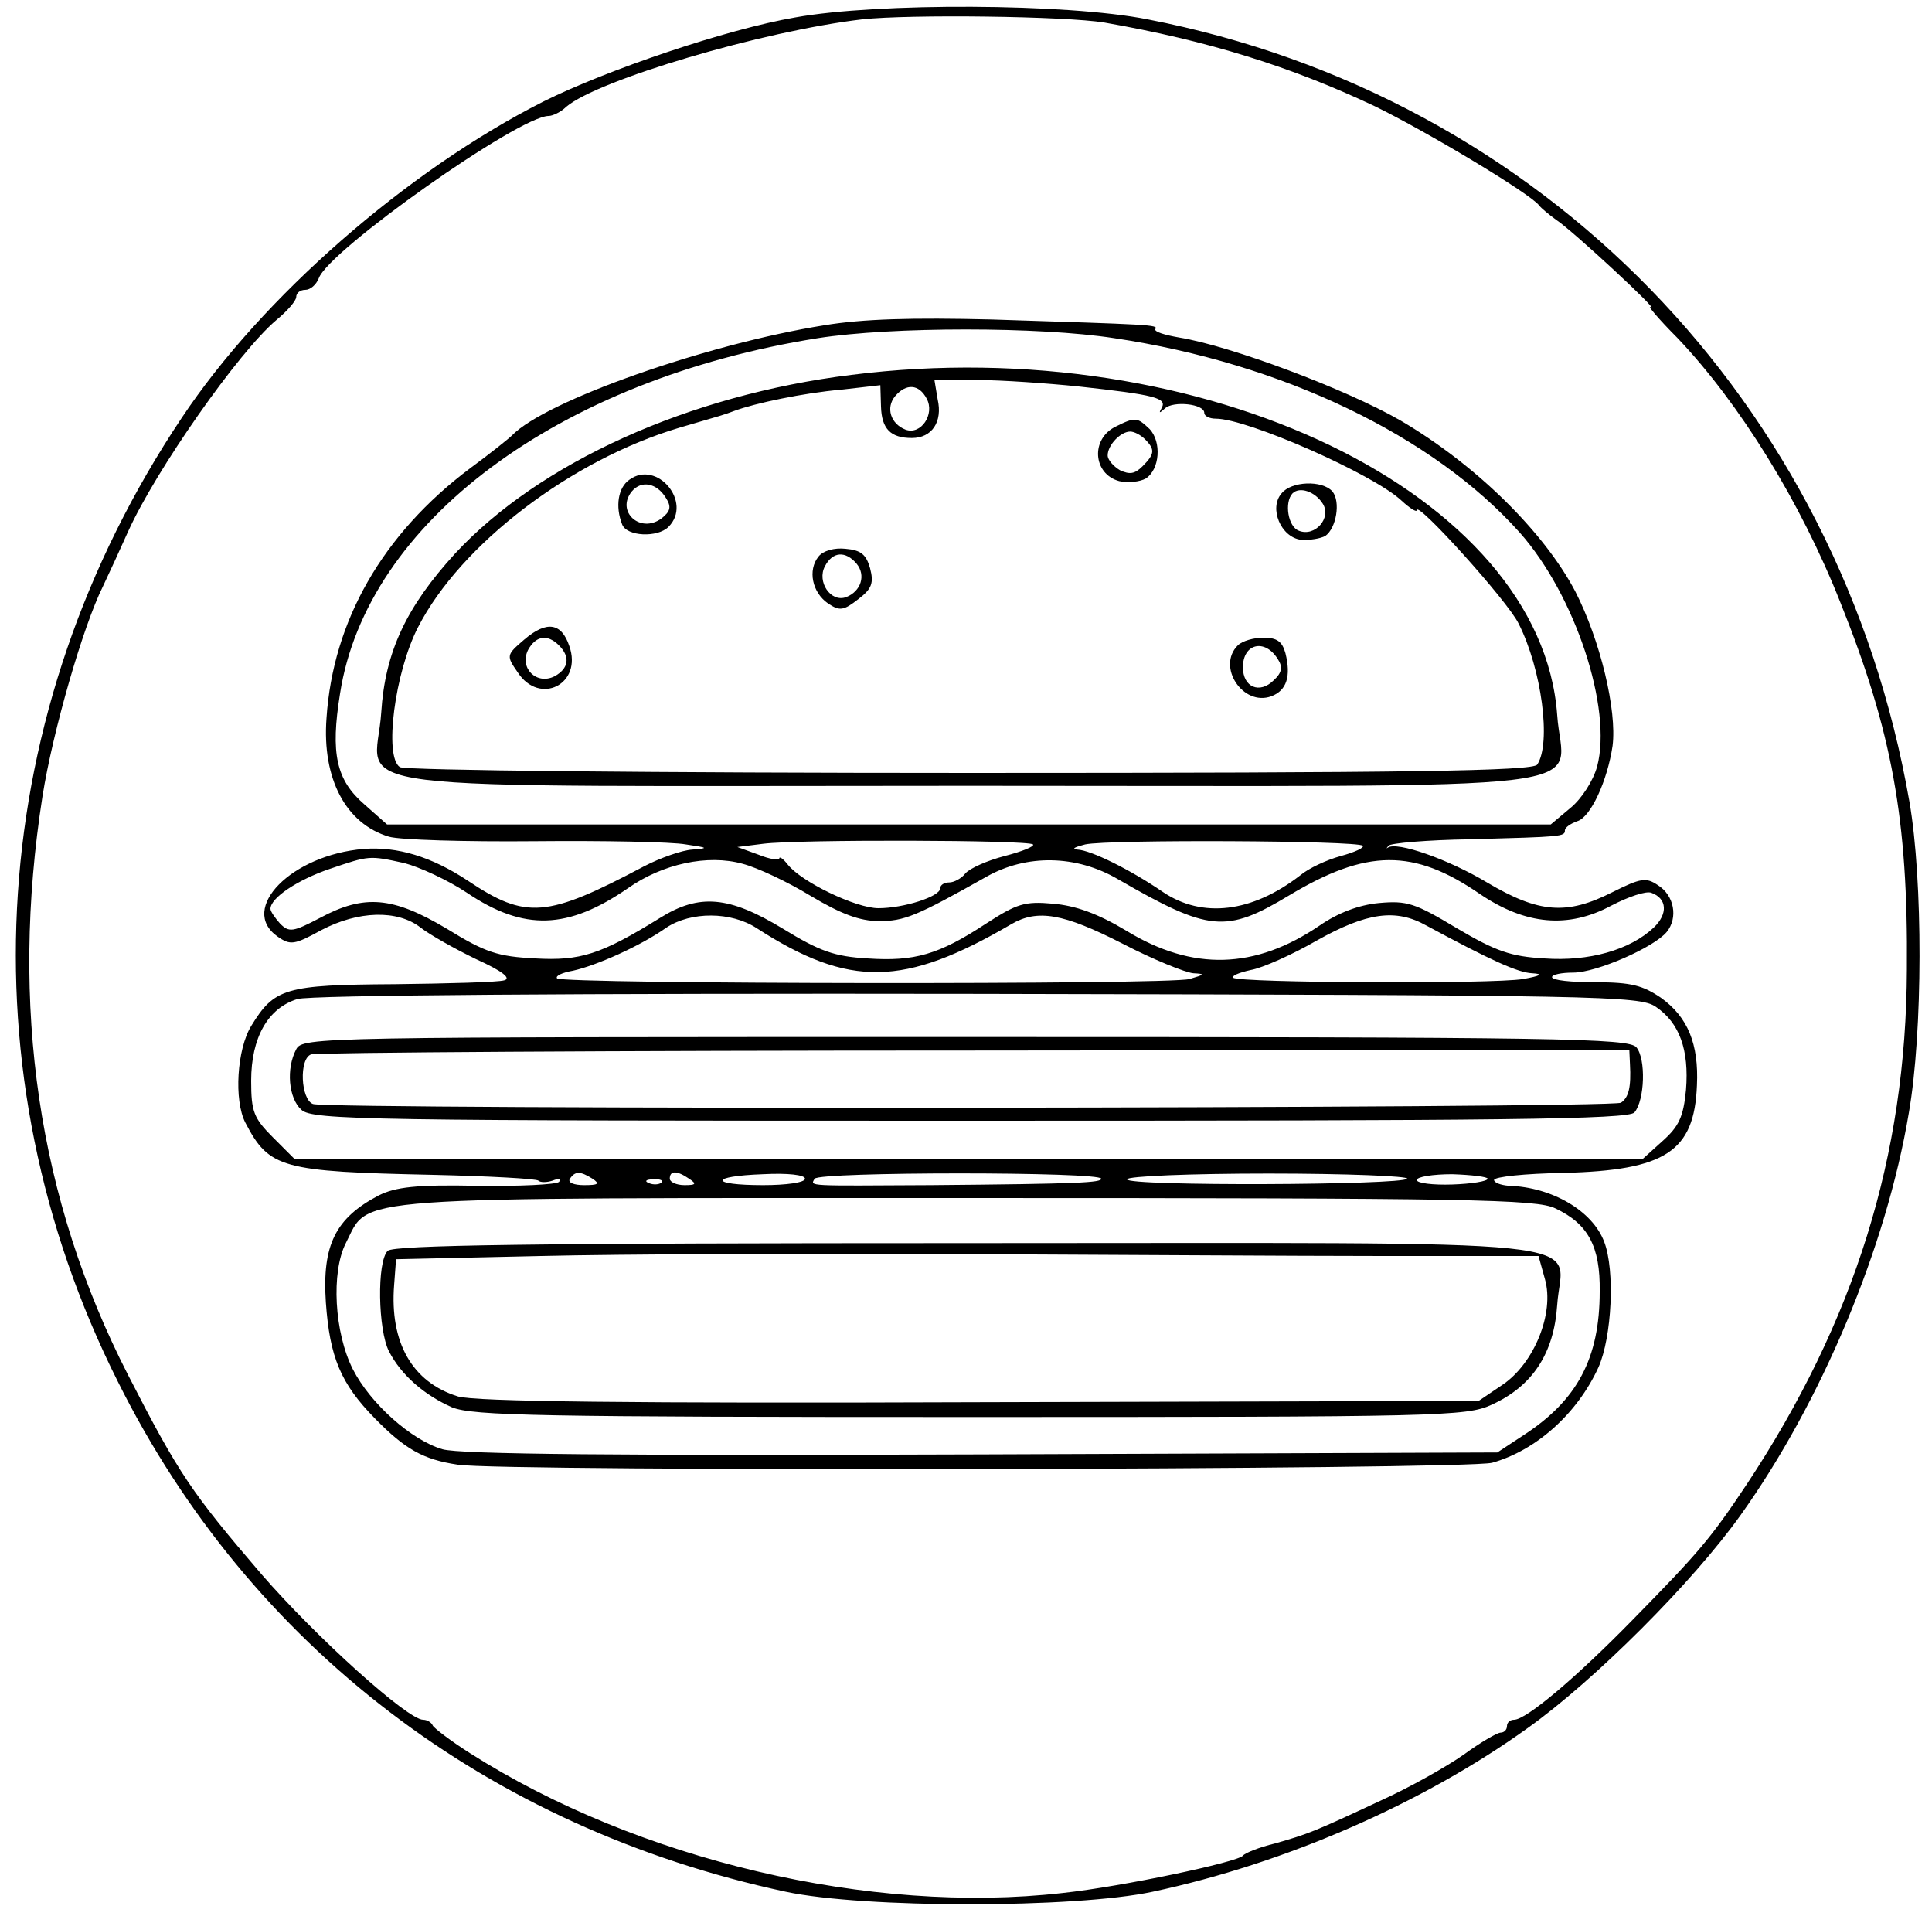 <?xml version="1.0" standalone="no"?>
<!DOCTYPE svg PUBLIC "-//W3C//DTD SVG 20010904//EN"
 "http://www.w3.org/TR/2001/REC-SVG-20010904/DTD/svg10.dtd">
<svg version="1.0" xmlns="http://www.w3.org/2000/svg"
 width="300pt" height="297pt" viewBox="0 0 300 297"
 preserveAspectRatio="xMidYMid meet">
<g transform="translate(0,297) scale(0.1,-0.1)"
fill="#000000" stroke="none">
<path d="M1235 2943 c-105 -18 -292 -81 -392 -131 -211 -107 -436 -303 -561
-491 -304 -455 -341 -1014 -99 -1496 205 -411 575 -693 1037 -792 121 -26 449
-26 570 0 206 44 419 137 582 254 104 74 257 227 331 331 125 175 226 415 261
624 22 126 22 362 1 483 -108 621 -570 1096 -1183 1215 -126 25 -420 26 -547
3z m480 -8 c160 -28 289 -68 420 -130 80 -39 242 -136 255 -154 3 -4 15 -14
26 -22 25 -16 165 -146 147 -136 -6 4 12 -18 42 -48 96 -101 191 -254 253
-411 80 -200 105 -336 103 -569 -1 -290 -81 -546 -249 -800 -56 -84 -74 -105
-177 -210 -87 -89 -165 -155 -184 -155 -6 0 -11 -4 -11 -10 0 -5 -4 -10 -10
-10 -5 0 -31 -15 -57 -34 -27 -19 -84 -51 -128 -71 -107 -50 -113 -52 -165
-67 -25 -6 -47 -15 -50 -19 -8 -10 -187 -48 -280 -58 -298 -34 -659 51 -920
217 -30 19 -56 39 -58 43 -2 5 -9 9 -15 9 -24 0 -166 128 -251 226 -108 126
-128 155 -207 309 -140 273 -184 573 -133 899 16 101 63 264 94 326 9 19 27
58 39 85 43 95 171 278 230 328 17 14 31 30 31 36 0 6 6 11 14 11 8 0 17 8 21
18 15 43 311 252 357 252 6 0 19 6 27 14 49 42 306 118 460 136 74 8 315 5
376 -5z"/>
<path d="M1280 2465 c-182 -29 -433 -117 -485 -171 -5 -5 -35 -29 -65 -51
-136 -102 -213 -237 -223 -388 -7 -94 30 -164 97 -184 17 -5 119 -8 226 -7
107 1 213 -1 235 -5 35 -5 36 -6 10 -8 -16 -1 -50 -13 -75 -26 -151 -80 -183
-83 -274 -22 -56 37 -109 53 -161 49 -112 -9 -195 -93 -134 -136 20 -14 26
-13 68 10 57 30 118 32 154 4 14 -11 53 -33 86 -49 42 -19 55 -30 44 -33 -10
-3 -87 -5 -171 -6 -169 -1 -186 -6 -222 -65 -22 -36 -27 -115 -9 -150 37 -71
56 -76 292 -81 86 -2 160 -6 163 -9 3 -3 13 -3 22 0 10 4 14 3 10 -2 -4 -4
-61 -7 -127 -6 -95 2 -127 -2 -153 -15 -67 -35 -88 -77 -82 -166 6 -85 23
-126 76 -180 47 -48 75 -64 129 -72 67 -11 1565 -8 1606 3 68 19 132 76 165
148 21 47 26 151 9 195 -18 48 -81 85 -148 87 -13 1 -23 5 -23 9 0 5 48 10
108 11 158 4 203 33 207 136 3 64 -14 106 -56 136 -28 19 -46 24 -101 24 -38
0 -68 3 -68 8 0 4 15 7 33 7 36 0 125 39 145 63 18 22 12 57 -14 73 -18 12
-26 11 -70 -11 -71 -36 -114 -33 -195 15 -60 36 -140 64 -154 54 -3 -2 -2 -1
1 3 3 4 60 9 127 10 143 4 147 4 147 14 0 4 8 10 19 14 21 6 47 63 55 117 7
55 -19 164 -58 240 -49 93 -155 197 -271 265 -85 49 -264 116 -344 129 -23 4
-39 9 -37 13 5 7 -6 7 -254 15 -123 3 -200 1 -260 -9z m450 -20 c262 -39 496
-152 630 -302 86 -97 144 -273 120 -363 -6 -22 -24 -50 -41 -64 l-31 -26 -903
0 -904 0 -35 31 c-44 38 -53 79 -38 172 41 266 339 488 742 552 115 18 344 18
460 0z m-126 -786 c3 -3 -17 -11 -44 -18 -27 -7 -54 -19 -61 -27 -6 -8 -18
-14 -25 -14 -8 0 -14 -4 -14 -9 0 -13 -57 -31 -96 -31 -35 0 -120 41 -141 68
-7 9 -13 13 -13 9 0 -3 -15 -1 -32 6 l-33 12 40 5 c54 7 412 6 419 -1z m512
-2 c3 -3 -12 -10 -34 -16 -22 -6 -50 -19 -63 -30 -75 -58 -152 -67 -213 -26
-51 35 -112 65 -133 66 -10 1 -4 4 12 8 37 8 423 6 431 -2z m-1488 -27 c23 -6
67 -26 97 -46 89 -60 157 -57 250 7 54 38 124 53 178 38 23 -6 70 -28 106 -50
47 -28 76 -39 106 -39 39 0 57 7 167 69 62 35 139 34 204 -4 142 -82 168 -84
266 -25 120 72 193 73 296 2 71 -48 137 -54 204 -18 27 14 54 23 62 20 25 -9
26 -33 4 -54 -37 -35 -101 -53 -170 -48 -52 3 -75 11 -136 47 -65 39 -77 43
-121 39 -31 -3 -63 -15 -92 -35 -100 -68 -197 -71 -300 -8 -45 27 -79 39 -114
42 -44 4 -56 0 -104 -31 -73 -48 -111 -59 -184 -54 -51 3 -74 11 -131 46 -84
51 -130 55 -191 17 -92 -57 -124 -67 -194 -63 -58 3 -77 9 -137 46 -84 50
-128 54 -197 17 -42 -22 -48 -23 -62 -9 -8 9 -15 19 -15 23 0 17 42 45 92 62
62 21 61 21 116 9z m547 -101 c144 -93 229 -91 395 6 41 24 81 17 173 -30 48
-25 98 -45 110 -46 19 -1 18 -2 -6 -9 -31 -9 -972 -8 -982 1 -3 4 8 9 25 12
36 8 104 38 145 67 38 25 100 25 140 -1z m1040 4 c100 -54 142 -73 164 -74 18
-1 14 -4 -14 -9 -47 -8 -442 -6 -450 2 -3 3 9 8 27 12 18 3 65 24 103 46 77
43 122 50 170 23z m356 -126 c37 -25 52 -67 47 -129 -4 -42 -11 -57 -37 -80
l-31 -28 -1046 0 -1046 0 -34 34 c-30 30 -34 40 -34 88 0 67 26 113 72 127 20
6 429 9 1058 8 969 -2 1026 -3 1051 -20z m-1651 -267 c12 -8 9 -10 -13 -10
-16 0 -26 4 -22 10 8 12 16 12 35 0z m150 0 c12 -8 11 -10 -7 -10 -13 0 -23 5
-23 10 0 13 11 13 30 0z m180 0 c0 -6 -29 -10 -65 -10 -84 0 -84 14 0 17 38 2
65 -1 65 -7z m460 0 c0 -6 -31 -8 -265 -10 -194 -1 -187 -2 -180 10 7 11 445
11 445 0z m475 0 c-6 -10 -435 -12 -435 -1 0 5 99 9 220 9 121 0 218 -4 215
-8z m125 0 c0 -4 -25 -8 -55 -9 -30 -1 -55 2 -55 7 0 5 25 9 55 9 30 -1 55 -4
55 -7z m-1283 -6 c-3 -3 -12 -4 -19 -1 -8 3 -5 6 6 6 11 1 17 -2 13 -5z m1388
-40 c51 -24 70 -59 69 -129 0 -104 -35 -169 -118 -223 l-41 -27 -800 -3 c-565
-2 -811 0 -838 8 -48 14 -112 71 -139 124 -29 57 -34 151 -11 196 38 74 -15
70 966 70 782 0 883 -2 912 -16z"/>
<path d="M1322 2388 c-252 -31 -484 -136 -615 -277 -76 -83 -109 -153 -115
-247 -8 -127 -112 -114 913 -114 1023 0 921 -12 913 110 -25 343 -550 597
-1096 528z m353 -18 c119 -13 137 -18 129 -33 -5 -9 -4 -9 5 -1 13 12 61 7 61
-7 0 -5 8 -9 18 -9 49 0 244 -86 288 -127 13 -12 24 -19 24 -15 0 15 141 -141
158 -176 36 -71 51 -186 29 -219 -6 -10 -199 -13 -880 -13 -492 0 -878 4 -886
9 -25 16 -8 147 28 217 66 129 238 260 406 310 72 21 66 19 85 26 32 12 108
28 166 33 l61 7 1 -33 c1 -35 15 -49 48 -49 31 0 48 25 40 60 l-5 30 67 0 c37
0 108 -5 157 -10z m-236 -19 c13 -24 -9 -57 -33 -48 -23 9 -31 34 -16 52 17
20 37 19 49 -4z"/>
<path d="M1733 2308 c-40 -19 -36 -74 5 -85 14 -3 32 -1 41 4 22 14 25 57 6
77 -19 18 -22 19 -52 4z m45 -20 c16 -16 15 -23 -4 -42 -12 -12 -20 -13 -35
-6 -10 6 -19 16 -19 23 0 16 20 37 35 37 6 0 16 -5 23 -12z"/>
<path d="M977 2225 c-17 -12 -22 -41 -11 -69 7 -19 55 -21 72 -4 38 38 -18
105 -61 73z m57 -28 c9 -14 7 -21 -7 -32 -33 -24 -71 11 -46 42 15 18 39 13
53 -10z"/>
<path d="M1990 2204 c-20 -23 -1 -68 30 -72 14 -1 31 2 38 6 17 12 24 53 11
69 -16 18 -64 16 -79 -3z m64 -16 c14 -22 -12 -52 -37 -42 -17 6 -23 44 -10
58 11 11 35 3 47 -16z"/>
<path d="M1271 2106 c-17 -21 -10 -56 15 -73 18 -12 24 -11 47 7 21 16 24 25
18 48 -6 21 -14 28 -38 30 -17 2 -35 -3 -42 -12z m59 -11 c15 -18 7 -43 -16
-52 -24 -9 -46 24 -33 48 12 23 32 24 49 4z"/>
<path d="M814 1977 c-28 -24 -28 -25 -10 -51 34 -52 101 -18 80 41 -12 36 -35
40 -70 10z m54 -9 c18 -18 15 -36 -7 -48 -28 -14 -55 13 -41 41 12 22 30 25
48 7z"/>
<path d="M1922 1968 c-33 -33 8 -95 52 -79 24 9 31 31 22 67 -5 18 -13 24 -34
24 -15 0 -33 -5 -40 -12z m62 -21 c8 -12 7 -21 -6 -33 -22 -22 -48 -11 -48 20
0 37 34 45 54 13z"/>
<path d="M460 1341 c-16 -30 -12 -76 8 -94 17 -16 104 -17 1039 -17 825 0
1023 2 1031 13 16 19 18 83 3 101 -12 14 -114 16 -1042 16 -1006 0 -1029 0
-1039 -19z m2071 -23 c2 -36 -2 -52 -14 -60 -14 -9 -2008 -11 -2031 -2 -19 7
-22 70 -3 77 6 3 470 6 1030 6 l1017 1 1 -22z"/>
<path d="M602 1028 c-17 -17 -15 -123 2 -156 19 -37 55 -68 98 -87 33 -13 134
-15 805 -15 728 0 770 1 809 19 64 29 97 80 102 155 7 106 101 96 -917 96
-676 0 -890 -3 -899 -12z m1545 -8 l242 0 10 -36 c15 -53 -17 -131 -66 -164
l-37 -25 -775 -2 c-540 -2 -786 1 -810 9 -71 22 -106 84 -99 173 l3 40 225 5
c124 3 414 4 645 3 231 -1 529 -3 662 -3z"/>
</g>
</svg>
